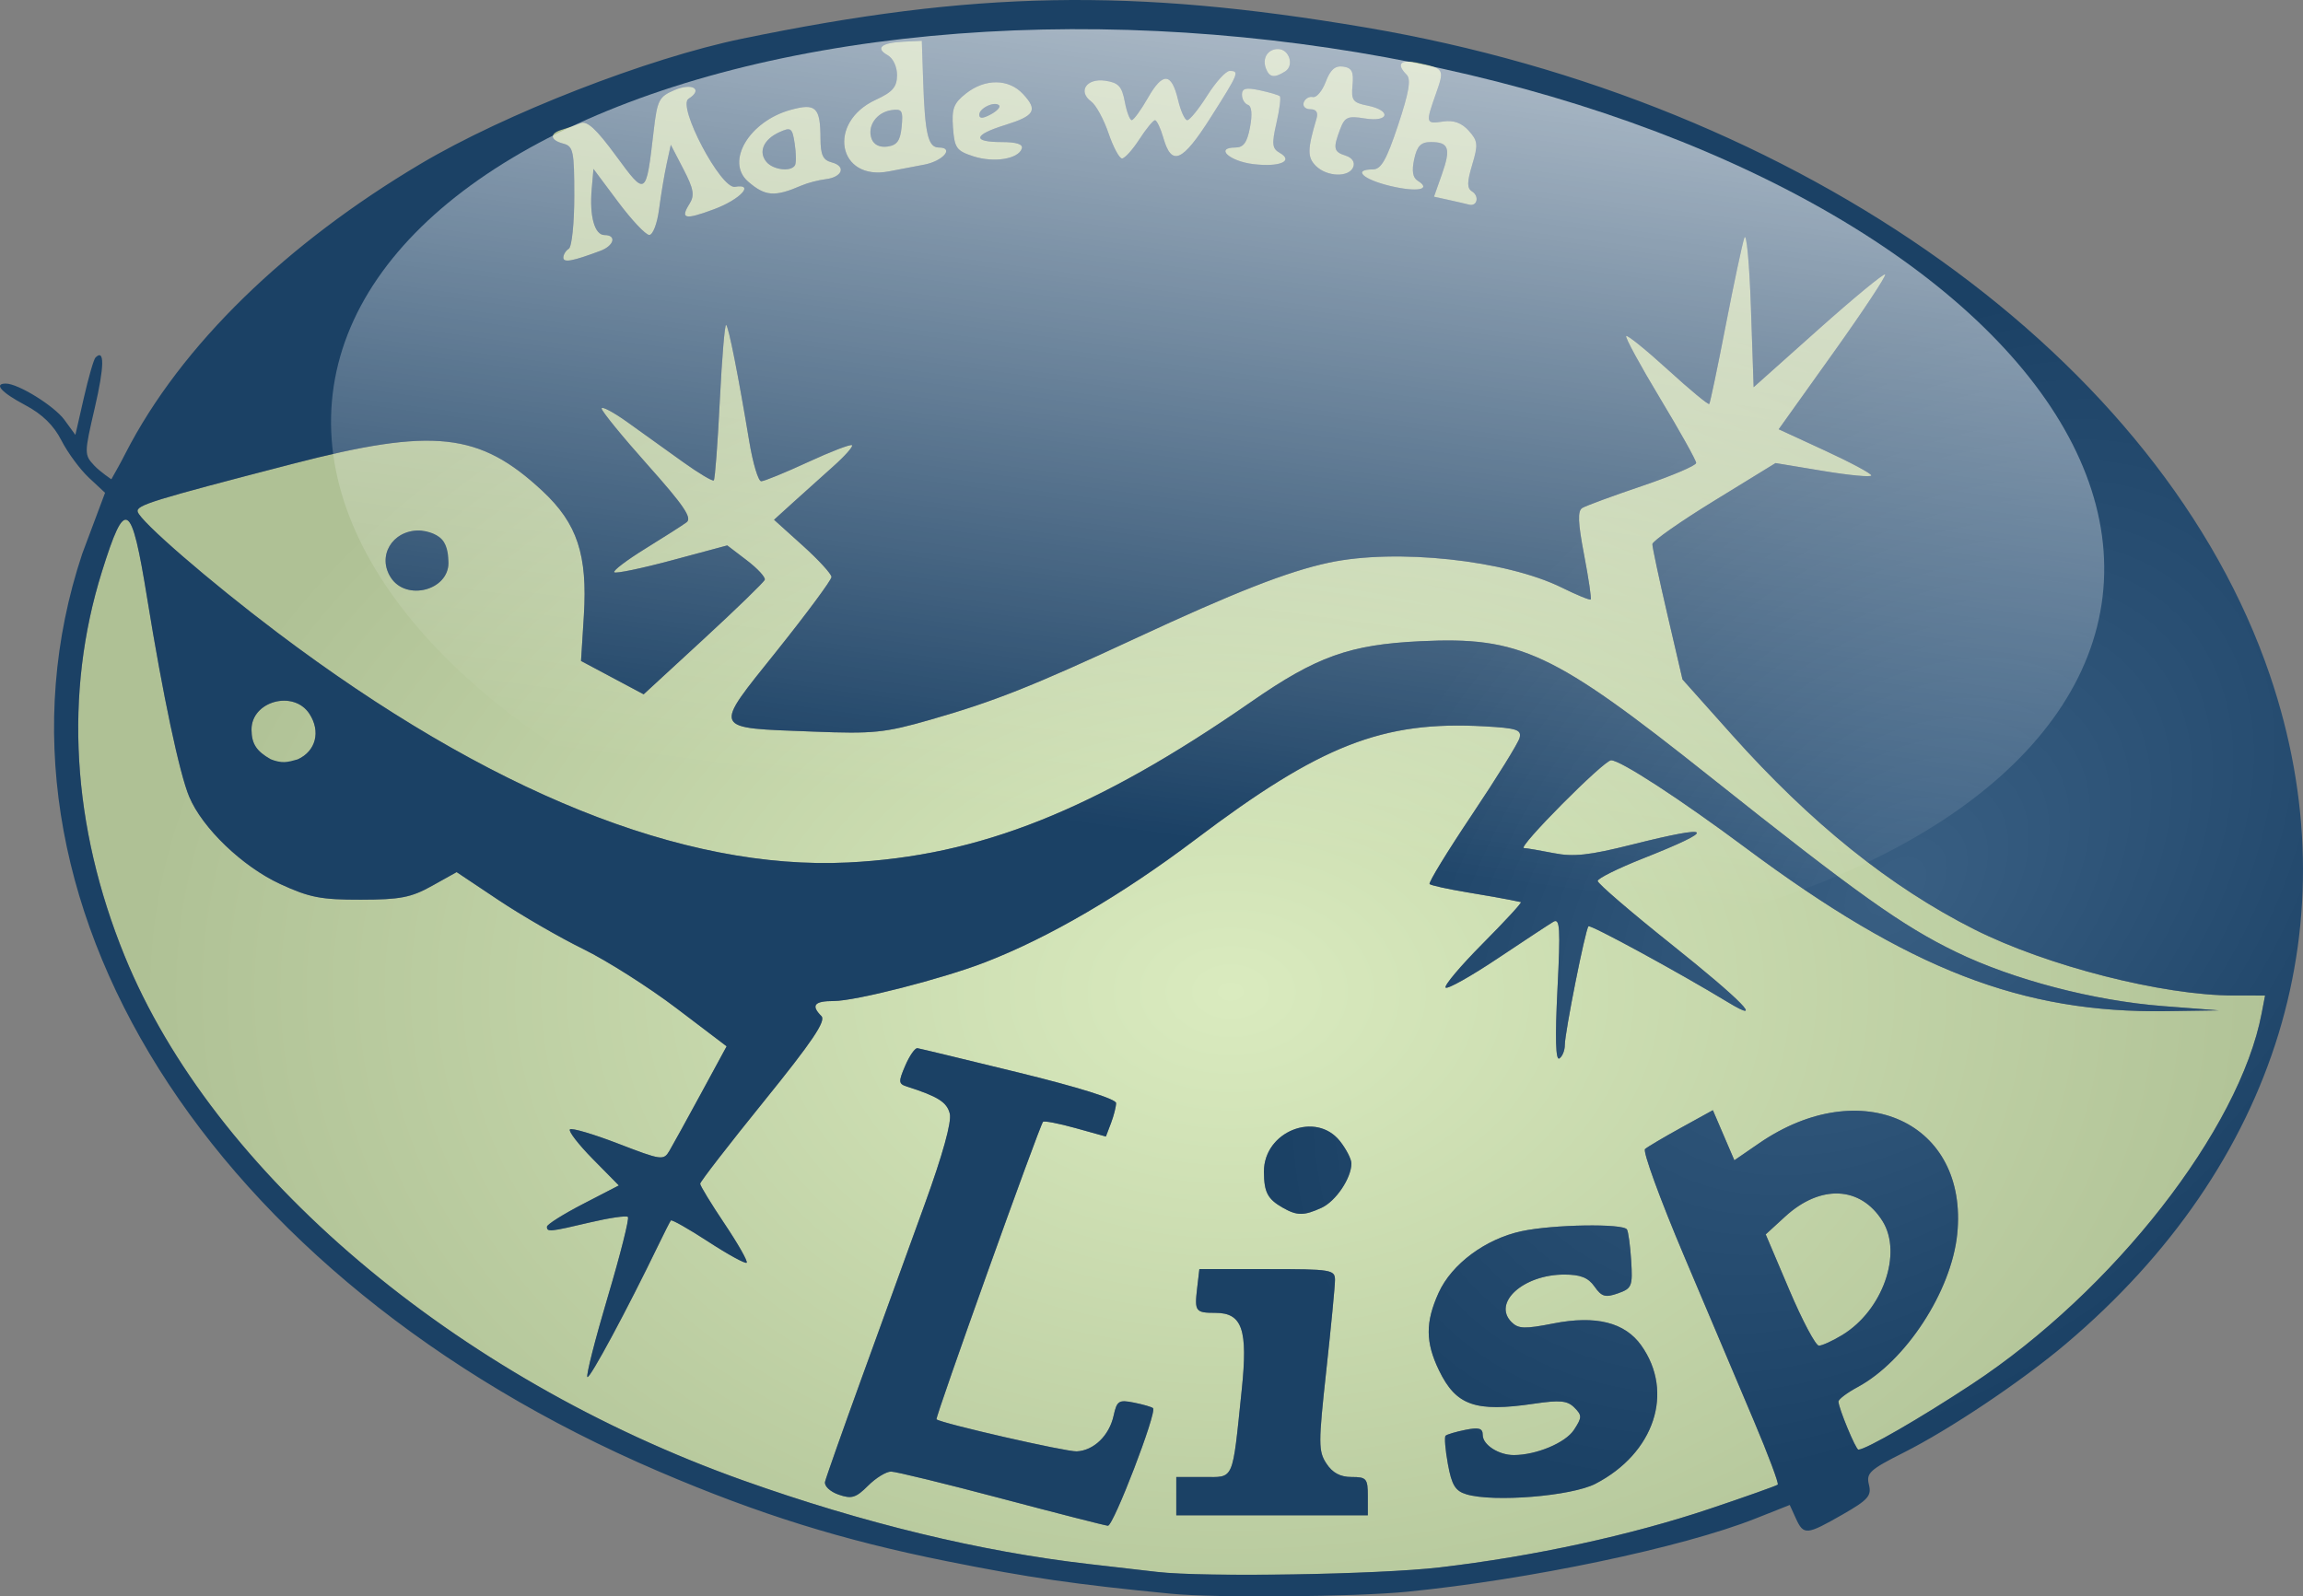 <?xml version="1.0" encoding="UTF-8" standalone="no"?>
<svg
   xmlns:dc="http://purl.org/dc/elements/1.1/"
   xmlns:cc="http://creativecommons.org/ns#"
   xmlns:rdf="http://www.w3.org/1999/02/22-rdf-syntax-ns#"
   xmlns:svg="http://www.w3.org/2000/svg"
   xmlns="http://www.w3.org/2000/svg"
   xmlns:xlink="http://www.w3.org/1999/xlink"
   xmlns:sodipodi="http://sodipodi.sourceforge.net/DTD/sodipodi-0.dtd"
   xmlns:inkscape="http://www.inkscape.org/namespaces/inkscape"
   viewBox="0 0 393.002 272.5"
   height="272.5"
   width="393.002"
   version="1.1"
   id="svg3504"
   sodipodi:docname="made-with-lisp.svg"
   inkscape:version="0.92.2 5c3e80d, 2017-08-06">
  <rect x="0" y="0" width="393.002" height="272.5" fill="#808080" stroke="none"/>
  <title
     id="title826">made-with-lisp</title>
  <sodipodi:namedview
     pagecolor="#ffffff"
     bordercolor="#666666"
     borderopacity="1"
     objecttolerance="10"
     gridtolerance="10"
     guidetolerance="10"
     inkscape:pageopacity="0"
     inkscape:pageshadow="2"
     inkscape:window-width="1366"
     inkscape:window-height="715"
     id="namedview6"
     showgrid="false"
     inkscape:snap-to-guides="true"
     inkscape:snap-page="true"
     inkscape:snap-smooth-nodes="true"
     inkscape:zoom="0.4298725"
     inkscape:cx="-797.71873"
     inkscape:cy="10.721872"
     inkscape:window-x="0"
     inkscape:window-y="28"
     inkscape:window-maximized="1"
     inkscape:current-layer="svg3504"
     fit-margin-top="0"
     fit-margin-left="0"
     fit-margin-right="0"
     fit-margin-bottom="0" />
  <defs
     id="defs3508">
    <linearGradient
       inkscape:collect="always"
       id="linearGradient1690">
      <stop
         style="stop-color:#395f83;stop-opacity:1"
         offset="0"
         id="stop1686" />
      <stop
         style="stop-color:#1b4165;stop-opacity:1"
         offset="1"
         id="stop1688" />
    </linearGradient>
    <linearGradient
       inkscape:collect="always"
       id="linearGradient1657">
      <stop
         style="stop-color:#daebbf;stop-opacity:1"
         offset="0"
         id="stop1653" />
      <stop
         style="stop-color:#afc195;stop-opacity:1"
         offset="1"
         id="stop1655" />
    </linearGradient>
    <linearGradient
       id="linearGradient1649"
       inkscape:collect="always">
      <stop
         id="stop1645"
         offset="0"
         style="stop-color:#ffffff;stop-opacity:0.721" />
      <stop
         id="stop1647"
         offset="1"
         style="stop-color:#ffffff;stop-opacity:0;" />
    </linearGradient>
    <linearGradient
       inkscape:collect="always"
       xlink:href="#linearGradient1649"
       id="linearGradient870"
       x1="250.476"
       y1="246.205"
       x2="247.186"
       y2="406.729"
       gradientUnits="userSpaceOnUse"
       gradientTransform="translate(-27.641,-287.545)" />
    <radialGradient
       inkscape:collect="always"
       xlink:href="#linearGradient1657"
       id="radialGradient1661"
       cx="203.407"
       cy="503.914"
       fx="203.407"
       fy="503.914"
       r="186.589"
       gradientTransform="matrix(1,0,0,0.702,6.612,-184.476)"
       gradientUnits="userSpaceOnUse" />
    <radialGradient
       inkscape:collect="always"
       xlink:href="#linearGradient1690"
       id="radialGradient1694"
       cx="412.08"
       cy="128.794"
       fx="412.08"
       fy="128.794"
       r="196.501"
       gradientTransform="matrix(0.453,-0.421,0.281,0.303,100.657,285.83)"
       gradientUnits="userSpaceOnUse" />
  </defs>
  <path
     sodipodi:nodetypes="ccsccscsccsccsccsssccscccscccscscccscsccscsssccccccsccccscssccsscccsscsscccccscccssscscccccccccssscssccsscscsscccsccccssscccccscccccccsccccccsccsscccccscscccccsccsscsccssssscccsccccccsscssssssccccscscsssssscscscccsccsccscsssscsscccscscccccsccccsccccccsssscscscscccccccccssscccsccsccccscccccccccsscscccccccccsccccccccccsccccccsccccssccccccccccscccsccsccscssccscscsccccccssscsscccccssscc"
     inkscape:connector-curvature="0"
     id="path837"
     d="m 157.306,6.97 -3.103,0.144 c -3.806,0.178 -4.892,1.095 -2.728,2.306 0.932,0.522 1.617,1.986 1.603,3.431 -0.019,2.008 -0.759,2.861 -3.634,4.185 -8.357,3.849 -6.496,13.916 2.258,12.215 1.541,-0.3 4.237,-0.816 5.993,-1.145 3.223,-0.605 5.212,-2.926 2.507,-2.926 -1.816,0 -2.36,-2.29 -2.661,-11.205 z m 60.785,1.4 c -1.756,0 -2.732,1.57 -2.063,3.314 0.595,1.551 1.426,1.676 3.283,0.501 1.587,-1.005 0.688,-3.814 -1.22,-3.814 z m 22.086,2.144 c -1.436,0.037 -1.531,0.845 -0.12,2.256 0.762,0.762 0.368,3.05 -1.477,8.591 -1.981,5.949 -2.896,7.553 -4.307,7.553 -3.491,0 -1.724,1.699 2.929,2.815 4.628,1.11 7.178,0.636 4.726,-0.88 -0.849,-0.525 -1.039,-1.689 -0.6,-3.686 0.497,-2.264 1.135,-2.918 2.845,-2.918 3.072,0 3.444,1.084 1.887,5.498 l -1.35,3.828 2.523,0.555 c 1.388,0.305 2.946,0.666 3.459,0.801 1.394,0.366 1.799,-1.452 0.503,-2.254 -0.875,-0.541 -0.866,-1.553 0.034,-4.56 1.033,-3.448 0.967,-4.073 -0.604,-5.808 -1.211,-1.338 -2.568,-1.826 -4.349,-1.565 -3,0.44 -3.031,0.322 -1.238,-4.759 1.48,-4.194 1.42,-4.298 -2.985,-5.243 -0.771,-0.165 -1.398,-0.237 -1.877,-0.225 z m -11.465,0.825 c -1.081,0.034 -1.792,0.808 -2.477,2.622 -0.594,1.574 -1.585,2.746 -2.203,2.604 -0.617,-0.142 -1.315,0.268 -1.55,0.91 -0.235,0.642 0.265,1.167 1.113,1.167 1.031,0 1.38,0.541 1.056,1.633 -1.557,5.241 -1.574,6.571 -0.107,8.038 1.897,1.897 5.69,2.006 6.39,0.182 0.314,-0.819 -0.2,-1.582 -1.301,-1.931 -2.064,-0.655 -2.183,-1.242 -0.928,-4.542 0.784,-2.061 1.29,-2.278 4.201,-1.806 4.16,0.675 4.596,-1.365 0.468,-2.191 -2.523,-0.505 -2.815,-0.899 -2.57,-3.48 0.22,-2.318 -0.105,-2.965 -1.605,-3.18 -0.17,-0.024 -0.332,-0.033 -0.486,-0.028 z m -18.876,0.768 c -0.642,9.3e-4 -2.363,1.891 -3.822,4.201 -1.46,2.31 -2.993,4.201 -3.409,4.201 -0.415,0 -1.12,-1.542 -1.567,-3.429 -1.116,-4.721 -2.604,-4.829 -5.15,-0.371 -1.189,2.082 -2.432,3.79 -2.76,3.794 -0.328,0.004 -0.863,-1.418 -1.19,-3.16 -0.49,-2.609 -1.075,-3.237 -3.336,-3.569 -3.192,-0.469 -4.737,1.836 -2.383,3.557 0.807,0.59 2.131,3.018 2.941,5.395 0.81,2.377 1.85,4.321 2.31,4.321 0.461,0 1.786,-1.465 2.947,-3.257 1.16,-1.791 2.364,-3.263 2.675,-3.269 0.311,-0.006 0.957,1.352 1.435,3.018 1.408,4.911 3.229,4.131 8.04,-3.441 4.836,-7.612 4.993,-7.994 3.269,-7.991 z m -39.822,1.94 c -1.714,-0.015 -3.532,0.617 -5.162,1.899 -2.117,1.665 -2.465,2.578 -2.227,5.837 0.254,3.485 0.597,3.965 3.496,4.902 3.489,1.128 7.65,0.46 8.244,-1.323 0.248,-0.744 -0.898,-1.117 -3.441,-1.117 -5.062,0 -4.83,-1.223 0.551,-2.894 5.131,-1.593 5.676,-2.534 3.083,-5.318 -1.218,-1.307 -2.829,-1.971 -4.544,-1.986 z m -52.865,0.78 c -0.56,0.044 -1.244,0.211 -2,0.531 -2.706,1.145 -2.986,1.687 -3.603,7.004 -1.302,11.219 -1.296,11.215 -6.439,4.211 -3.368,-4.586 -4.923,-6.014 -6.052,-5.547 -0.835,0.346 -2.255,0.84 -3.153,1.098 -2.184,0.628 -2.071,1.789 0.233,2.391 1.694,0.443 1.869,1.274 1.869,8.925 0,4.64 -0.421,8.697 -0.934,9.015 -0.514,0.317 -0.934,1 -0.934,1.518 0,0.907 1.557,0.623 6.305,-1.153 2.359,-0.882 2.841,-2.7 0.717,-2.7 -1.689,0 -2.584,-3.208 -2.185,-7.837 l 0.3,-3.457 4.201,5.628 c 2.311,3.095 4.703,5.635 5.314,5.646 0.625,0.011 1.361,-1.917 1.686,-4.416 0.318,-2.44 0.897,-5.906 1.287,-7.703 l 0.711,-3.269 2.148,4.151 c 1.76,3.398 1.95,4.473 1.042,5.928 -1.626,2.603 -0.817,2.781 4.185,0.924 4.449,-1.652 7.033,-4.422 3.571,-3.828 -2.406,0.412 -9.894,-13.792 -7.922,-15.028 1.906,-1.194 1.335,-2.164 -0.347,-2.033 z m 95.824,0.308 c -0.774,0.021 -1.038,0.342 -1.038,1.021 0,0.768 0.457,1.549 1.015,1.735 0.649,0.216 0.78,1.592 0.363,3.814 -0.491,2.616 -1.107,3.474 -2.493,3.474 -3.568,0 -1.045,2.339 3.056,2.833 4.507,0.543 6.983,-0.524 4.487,-1.933 -1.28,-0.723 -1.362,-1.497 -0.543,-5.077 0.532,-2.323 0.79,-4.387 0.576,-4.584 -0.215,-0.198 -1.756,-0.652 -3.425,-1.009 -0.886,-0.19 -1.534,-0.286 -1.998,-0.274 z m -43.328,2.614 c 0.354,-0.025 0.661,0.043 0.853,0.235 0.279,0.279 -0.37,0.975 -1.441,1.548 -1.351,0.723 -1.948,0.737 -1.948,0.047 0,-0.849 1.474,-1.755 2.535,-1.83 z m -32.114,0.515 c -0.677,0.015 -1.533,0.192 -2.608,0.488 -7.076,1.954 -11.166,8.836 -7.27,12.231 2.916,2.54 4.552,2.663 9.106,0.687 1.027,-0.446 2.886,-0.932 4.13,-1.082 2.872,-0.346 3.551,-2.212 1.044,-2.868 -1.498,-0.392 -1.908,-1.266 -1.919,-4.088 -0.016,-3.999 -0.451,-5.413 -2.483,-5.369 z m 15.176,0.468 c 1.262,-0.082 1.39,0.466 1.159,2.872 -0.23,2.403 -0.774,3.176 -2.402,3.407 -1.321,0.188 -2.334,-0.293 -2.718,-1.293 -0.823,-2.143 0.809,-4.538 3.348,-4.915 0.229,-0.034 0.432,-0.059 0.612,-0.071 z m -18.118,3.338 c 0.59,0.063 0.769,0.764 1.03,2.473 0.249,1.634 0.266,3.287 0.041,3.672 -0.678,1.156 -3.733,0.791 -4.872,-0.582 -1.418,-1.708 -0.496,-3.841 2.191,-5.065 0.754,-0.344 1.257,-0.536 1.611,-0.499 z m 163.154,18.4 c -0.023,0.016 -0.047,0.053 -0.069,0.118 -0.355,1.027 -1.786,7.752 -3.18,14.943 -1.393,7.191 -2.659,13.232 -2.813,13.423 -0.154,0.191 -3.32,-2.428 -7.035,-5.819 -3.715,-3.39 -6.929,-5.989 -7.142,-5.776 -0.213,0.213 2.387,4.993 5.778,10.622 3.391,5.629 6.167,10.596 6.167,11.039 0,0.444 -4.131,2.205 -9.179,3.913 -5.048,1.709 -9.666,3.409 -10.263,3.778 -0.814,0.503 -0.735,2.498 0.318,8.003 0.772,4.033 1.278,7.457 1.125,7.61 -0.154,0.153 -2.365,-0.751 -4.915,-2.012 -9.537,-4.718 -28.312,-6.727 -39.803,-4.26 -7.012,1.505 -16.053,5.047 -33.006,12.932 -17.519,8.148 -24.047,10.739 -34.942,13.864 -7.815,2.242 -9.721,2.435 -20.001,2.033 -17.535,-0.687 -17.227,-0.005 -6.21,-13.797 5.123,-6.413 9.316,-12.08 9.319,-12.594 0.002,-0.514 -2.204,-2.923 -4.9,-5.352 l -4.902,-4.416 3.269,-2.969 c 1.798,-1.633 4.882,-4.405 6.854,-6.161 1.972,-1.756 3.403,-3.374 3.182,-3.595 -0.221,-0.221 -3.593,1.072 -7.493,2.874 -3.9,1.802 -7.5,3.277 -8.001,3.277 -0.501,0 -1.418,-3.047 -2.037,-6.771 -1.885,-11.339 -3.495,-19.471 -3.942,-19.918 -0.233,-0.233 -0.72,5.558 -1.082,12.871 -0.362,7.313 -0.825,13.465 -1.03,13.67 -0.204,0.204 -2.599,-1.226 -5.32,-3.18 -2.721,-1.953 -6.942,-4.981 -9.381,-6.729 -2.44,-1.747 -4.436,-2.808 -4.436,-2.357 0,0.451 3.544,4.793 7.876,9.651 6.152,6.899 7.6,9.037 6.617,9.766 -0.692,0.514 -3.859,2.537 -7.037,4.497 -3.177,1.96 -5.565,3.776 -5.306,4.035 0.259,0.259 4.704,-0.667 9.878,-2.057 l 9.408,-2.527 3.34,2.548 c 1.837,1.401 3.212,2.893 3.056,3.318 -0.156,0.424 -4.868,4.997 -10.474,10.162 l -10.192,9.389 -5.344,-2.847 -5.342,-2.847 0.482,-7.722 c 0.648,-10.394 -1.125,-15.75 -7.049,-21.278 -10.748,-10.031 -18.593,-10.884 -42.677,-4.639 -23.984,6.219 -26.688,7.054 -26.411,8.159 0.409,1.632 12.273,11.906 23.807,20.615 36.068,27.234 69.306,40.634 97.393,39.266 22.484,-1.095 42.218,-8.965 68.876,-27.469 11.083,-7.693 16.752,-9.722 28.781,-10.302 17.059,-0.821 22.646,1.791 49.43,23.104 25.17,20.029 32.843,25.496 42.025,29.946 9.762,4.731 23.512,8.325 35.335,9.235 l 9.491,0.73 -8.871,0.132 c -24.707,0.367 -43.97,-7.099 -71.821,-27.84 -11.254,-8.381 -21.391,-14.983 -23.009,-14.983 -1.236,0 -16.065,14.93 -14.882,14.983 0.502,0.022 2.804,0.413 5.115,0.869 3.35,0.662 6.037,0.37 13.244,-1.441 14.192,-3.566 14.855,-2.756 1.931,2.359 -4.237,1.677 -7.705,3.401 -7.705,3.828 0,0.428 5.674,5.306 12.608,10.841 12.022,9.596 16.115,13.798 9.572,9.829 -8.406,-5.1 -23.408,-13.268 -23.746,-12.93 -0.529,0.529 -4.035,18.13 -4.035,20.258 0,0.947 -0.423,1.983 -0.94,2.302 -0.625,0.386 -0.732,-3.558 -0.316,-11.767 0.531,-10.497 0.426,-12.231 -0.695,-11.566 -0.725,0.43 -5.03,3.264 -9.568,6.297 -4.538,3.032 -8.508,5.257 -8.822,4.943 -0.314,-0.314 2.548,-3.712 6.36,-7.549 3.812,-3.837 6.731,-7.009 6.487,-7.049 -0.244,-0.039 -1.074,-0.21 -1.844,-0.379 -0.77,-0.169 -4.085,-0.753 -7.363,-1.297 -3.278,-0.544 -6.147,-1.177 -6.376,-1.406 -0.229,-0.229 3.038,-5.572 7.259,-11.874 4.222,-6.302 7.866,-12.186 8.099,-13.074 0.364,-1.391 -0.464,-1.664 -5.968,-1.972 -17.397,-0.974 -27.969,3.163 -49.349,19.31 -12.564,9.489 -25.066,16.786 -35.955,20.988 -7.31,2.821 -22.052,6.587 -25.785,6.587 -3.305,0 -3.912,0.75 -2.085,2.576 0.819,0.819 -1.558,4.345 -9.805,14.539 -5.988,7.402 -10.887,13.737 -10.887,14.077 0,0.341 1.879,3.419 4.175,6.842 2.296,3.423 3.99,6.409 3.764,6.635 -0.227,0.227 -3.169,-1.384 -6.538,-3.579 -3.369,-2.195 -6.25,-3.828 -6.402,-3.63 -0.152,0.199 -1.089,2.043 -2.081,4.098 -5.377,11.133 -11.767,23.019 -12.162,22.624 -0.249,-0.249 1.312,-6.393 3.47,-13.652 2.158,-7.259 3.709,-13.412 3.447,-13.674 -0.262,-0.262 -3.162,0.156 -6.447,0.93 -6.913,1.63 -7.374,1.676 -7.369,0.736 0.002,-0.385 2.762,-2.127 6.135,-3.871 l 6.131,-3.172 -4.444,-4.511 c -2.444,-2.482 -4.2,-4.755 -3.903,-5.052 0.297,-0.297 4.007,0.798 8.244,2.432 7.391,2.85 7.748,2.899 8.739,1.218 0.568,-0.964 2.995,-5.371 5.395,-9.793 l 4.363,-8.04 -8.561,-6.499 c -4.709,-3.575 -11.859,-8.117 -15.889,-10.093 -4.03,-1.976 -10.543,-5.742 -14.474,-8.368 l -7.148,-4.775 -4.203,2.347 c -3.559,1.987 -5.418,2.348 -12.14,2.361 -6.796,0.013 -8.777,-0.371 -13.761,-2.673 -6.443,-2.976 -13.302,-9.558 -15.54,-14.916 -1.667,-3.989 -4.489,-17.325 -7.158,-33.815 -2.714,-16.768 -3.733,-17.37 -7.734,-4.574 -6.488,20.75 -5.144,43.427 3.885,65.591 15.07,36.991 56.321,71.977 105.546,89.515 20.505,7.305 40.531,12.151 58.968,14.27 4.88,0.561 10.133,1.168 11.674,1.348 7.987,0.931 37.723,0.454 48.208,-0.772 15.965,-1.868 32.643,-5.489 46.115,-10.014 6.164,-2.07 11.376,-3.922 11.584,-4.114 0.208,-0.192 -1.622,-5.081 -4.067,-10.865 -2.445,-5.784 -7.801,-18.443 -11.903,-28.13 -4.102,-9.687 -7.106,-17.918 -6.674,-18.293 0.432,-0.374 3.213,-2.018 6.179,-3.654 l 5.395,-2.975 1.832,4.276 1.834,4.276 4.203,-2.892 c 17.448,-12.004 35.797,-3.578 33.825,15.532 -1.003,9.72 -8.772,21.647 -16.975,26.065 -1.809,0.974 -3.287,2.088 -3.287,2.475 0,1.082 2.952,8.212 3.401,8.212 1.264,0 10.559,-5.365 19.397,-11.193 24.134,-15.915 45.628,-43.44 49.418,-63.284 l 0.58,-3.036 -5.346,-0.002 c -12.126,-0.006 -31.93,-5.06 -44.293,-11.301 -14.317,-7.227 -27.853,-18.101 -41.354,-33.221 l -8.419,-9.428 -2.578,-11.08 c -1.418,-6.094 -2.573,-11.5 -2.566,-12.014 0.007,-0.514 4.74,-3.838 10.516,-7.387 l 10.502,-6.453 8.171,1.354 c 4.494,0.744 8.171,1.085 8.171,0.758 0,-0.327 -3.556,-2.233 -7.902,-4.238 l -7.902,-3.646 9.29,-13.009 c 5.109,-7.156 9.104,-13.195 8.879,-13.421 -0.225,-0.225 -5.367,4.013 -11.426,9.42 l -11.017,9.831 -0.466,-13.688 c -0.241,-7.057 -0.697,-12.172 -1.046,-11.937 z M 71.465,90.552 c 1.92,0 5.059,3.436 5.059,5.537 0,4.688 -7.181,6.538 -9.809,2.527 -2.401,-3.665 0.191,-8.064 4.75,-8.064 z m -22.992,29.05 c -2.768,0.003 -5.575,1.916 -5.553,4.949 0.018,2.408 0.83,3.668 3.253,5.042 2.314,1.312 1.823,1.31 4.649,0.022 3.091,-1.408 3.942,-4.774 1.97,-7.784 -1.012,-1.545 -2.658,-2.231 -4.319,-2.229 z m 108.086,59.316 c 0.411,0.063 8.207,1.943 17.324,4.177 10.145,2.485 16.576,4.501 16.576,5.194 0,0.623 -0.391,2.162 -0.869,3.421 l -0.871,2.288 -5.2,-1.447 c -2.861,-0.796 -5.349,-1.273 -5.529,-1.06 -0.644,0.763 -18.463,50.545 -18.175,50.778 0.872,0.703 22.104,5.555 23.929,5.468 2.91,-0.139 5.546,-2.688 6.293,-6.09 0.56,-2.55 0.874,-2.752 3.486,-2.229 1.579,0.316 3.04,0.744 3.245,0.948 0.7,0.7 -6.771,20.151 -7.707,20.068 -0.514,-0.045 -8.709,-2.141 -18.212,-4.657 -9.502,-2.516 -17.954,-4.58 -18.783,-4.586 -0.829,-0.006 -2.598,1.08 -3.932,2.414 -2.073,2.073 -2.803,2.294 -5.03,1.518 -1.453,-0.506 -2.475,-1.475 -2.31,-2.191 0.162,-0.706 2.961,-8.639 6.22,-17.628 3.259,-8.989 8.106,-22.35 10.77,-29.693 3.103,-8.554 4.646,-14.13 4.297,-15.524 -0.492,-1.961 -2.013,-2.922 -7.312,-4.619 -1.453,-0.465 -1.479,-0.807 -0.28,-3.589 0.729,-1.691 1.662,-3.024 2.073,-2.961 z m 67.277,13.39 c 1.803,0.085 3.557,0.863 4.844,2.499 1.065,1.353 1.935,3.055 1.935,3.782 0,2.51 -2.669,6.472 -5.109,7.584 -2.995,1.365 -4.157,1.365 -6.564,0 -2.629,-1.491 -3.236,-2.646 -3.253,-6.165 -0.022,-4.724 4.18,-7.886 8.147,-7.699 z m 89.969,11.422 c -2.93,-0.138 -6.146,1.161 -9.158,3.922 l -3.332,3.052 4.035,9.499 c 2.22,5.224 4.49,9.497 5.042,9.495 0.553,-0.002 2.354,-0.827 4.003,-1.832 6.88,-4.195 10.304,-13.907 6.852,-19.43 -1.87,-2.991 -4.512,-4.568 -7.442,-4.706 z m -43.391,5.454 c 3.743,-0.061 6.898,0.153 7.223,0.679 0.241,0.389 0.566,2.801 0.724,5.358 0.267,4.335 0.113,4.713 -2.266,5.549 -2.15,0.756 -2.778,0.573 -3.99,-1.157 -1.073,-1.532 -2.383,-2.053 -5.166,-2.053 -6.965,0 -12.299,4.812 -8.996,8.115 1.161,1.161 2.246,1.196 7.152,0.231 7.234,-1.423 12.18,-0.189 14.977,3.739 5.692,7.993 2.247,18.418 -7.809,23.625 -4.08,2.113 -17.379,3.198 -22.034,1.798 -1.882,-0.566 -2.491,-1.563 -3.145,-5.144 -0.446,-2.442 -0.625,-4.624 -0.399,-4.85 0.226,-0.226 1.747,-0.679 3.378,-1.005 2.338,-0.468 2.967,-0.278 2.967,0.892 0,1.664 2.732,3.421 5.308,3.413 3.846,-0.012 8.807,-2.093 10.253,-4.301 1.394,-2.128 1.401,-2.478 0.073,-3.806 -1.197,-1.197 -2.452,-1.316 -6.913,-0.657 -9.979,1.474 -13.277,0.315 -16.183,-5.687 -2.33,-4.813 -2.346,-8.237 -0.061,-13.271 2.222,-4.894 7.995,-9.176 14.152,-10.496 2.681,-0.575 7.013,-0.912 10.755,-0.973 z m -65.743,7.442 h 11.57 c 10.939,0 11.572,0.101 11.572,1.863 0,1.025 -0.668,7.978 -1.484,15.449 -1.362,12.472 -1.359,13.773 0.022,15.881 1.04,1.588 2.362,2.296 4.284,2.296 2.555,0 2.781,0.263 2.781,3.267 v 3.269 H 217.074 200.731 v -3.269 -3.267 h 4.627 c 5.326,0 4.892,0.988 6.544,-14.91 1.068,-10.273 0.097,-13.106 -4.499,-13.106 -3.392,0 -3.576,-0.246 -3.117,-4.175 z"
     style="color:#000000;clip-rule:nonzero;display:inline;overflow:visible;visibility:visible;opacity:1;isolation:auto;mix-blend-mode:normal;color-interpolation:sRGB;color-interpolation-filters:linearRGB;solid-color:#000000;solid-opacity:1;fill:url(#radialGradient1661);fill-opacity:1;fill-rule:evenodd;stroke:none;stroke-width:1.038;stroke-linecap:square;stroke-linejoin:miter;stroke-miterlimit:4;stroke-dasharray:none;stroke-dashoffset:0;stroke-opacity:1;paint-order:fill markers stroke;color-rendering:auto;image-rendering:auto;shape-rendering:auto;text-rendering:auto;enable-background:accumulate" />
  <path
     sodipodi:nodetypes="cssccsscsccscscccsssscscsccsscccscsscsccccccssscccsccscsccsccscccsccssscsccscccscsccscccccscscccssccscscccscccccssssssssscsssccccssccsccscccccscscsscscsscccccsccscsccccccccsccccscsssscccccccscsccccccscccccccsccccccsssscssscsscccccccccscccscccccccscscscccccscccssscscccccsccsccccsscsccccccsscccsccsscscccccccscsccssccccccccccssccccccccsscccccccccscccccsccccccscccccccsccssccssscccccsccssccccccsscccsccscssss"
     style="fill:url(#radialGradient1694);fill-opacity:1;stroke-width:1.038"
     d="m 199.797,272.04 c -16.522,-1.619 -24.175,-2.73 -38.209,-5.547 -17.902,-3.593 -32.055,-8.003 -49.109,-15.303 C 35.553,218.266 -5.439,153.03 14.033,94.519 l 3.895,-10.4 -2.757,-2.575 c -1.516,-1.416 -3.625,-4.277 -4.686,-6.357 -1.323,-2.593 -3.27,-4.493 -6.196,-6.045 -4.055,-2.151 -5.418,-3.668 -3.296,-3.668 2.121,0 8.269,3.813 10.017,6.214 l 1.853,2.544 1.444,-6.329 c 0.794,-3.481 1.687,-6.572 1.984,-6.869 1.572,-1.572 1.529,1.49 -0.12,8.594 -1.808,7.785 -1.81,7.989 -0.089,9.836 0.966,1.037 2.918,2.344 2.918,2.344 0.891,-1.608 1.341,-2.333 2.383,-4.371 9.554,-18.674 27.705,-35.993 50.385,-49.467 14.38,-8.543 38.724,-18.026 54.822,-21.355 39.654,-8.201 66.521,-8.692 106.36,-1.944 74.611,12.638 136.114,56.699 154.422,110.629 14.139,41.649 1.337,83.531 -34.885,114.132 -7.543,6.372 -19.733,14.543 -27.635,18.522 -5.783,2.912 -6.419,3.499 -5.924,5.468 0.479,1.908 -0.133,2.598 -4.536,5.118 -6.13,3.507 -6.609,3.545 -7.938,0.63 l -1.04,-2.282 -5.881,2.332 c -12.427,4.928 -38.597,10.424 -59.444,12.484 -8.945,0.884 -32.683,1.082 -40.291,0.336 z m 45.874,-4.494 c 15.965,-1.868 32.642,-5.489 46.113,-10.014 6.164,-2.07 11.377,-3.922 11.585,-4.114 0.208,-0.192 -1.622,-5.082 -4.067,-10.866 -2.445,-5.784 -7.802,-18.442 -11.904,-28.129 -4.102,-9.687 -7.105,-17.918 -6.673,-18.292 0.432,-0.374 3.213,-2.019 6.179,-3.655 l 5.394,-2.975 1.833,4.276 1.833,4.276 4.203,-2.892 c 17.448,-12.004 35.797,-3.578 33.825,15.532 -1.003,9.72 -8.771,21.649 -16.974,26.066 -1.809,0.974 -3.288,2.087 -3.288,2.473 0,1.082 2.953,8.211 3.401,8.211 1.264,0 10.56,-5.364 19.399,-11.193 24.134,-15.915 45.627,-43.44 49.417,-63.285 l 0.58,-3.035 -5.346,-0.003 c -12.126,-0.006 -31.93,-5.059 -44.293,-11.3 -14.317,-7.227 -27.853,-18.101 -41.353,-33.221 l -8.419,-9.429 -2.578,-11.079 c -1.418,-6.094 -2.572,-11.5 -2.565,-12.013 0.007,-0.514 4.739,-3.838 10.516,-7.387 l 10.503,-6.453 8.171,1.353 c 4.494,0.744 8.171,1.086 8.171,0.759 0,-0.327 -3.556,-2.234 -7.902,-4.239 l -7.902,-3.645 9.288,-13.011 c 5.109,-7.156 9.104,-13.195 8.879,-13.42 -0.225,-0.225 -5.367,4.014 -11.426,9.421 l -11.016,9.831 -0.467,-13.687 c -0.257,-7.528 -0.758,-12.847 -1.113,-11.819 -0.355,1.027 -1.786,7.751 -3.18,14.942 -1.393,7.191 -2.66,13.231 -2.814,13.422 -0.154,0.191 -3.32,-2.427 -7.035,-5.817 -3.715,-3.39 -6.929,-5.99 -7.142,-5.777 -0.213,0.213 2.387,4.993 5.779,10.621 3.391,5.629 6.166,10.597 6.166,11.04 0,0.444 -4.13,2.205 -9.178,3.914 -5.048,1.709 -9.666,3.409 -10.263,3.777 -0.814,0.503 -0.735,2.498 0.318,8.003 0.772,4.033 1.277,7.458 1.124,7.611 -0.154,0.153 -2.365,-0.753 -4.915,-2.014 -9.537,-4.718 -28.311,-6.727 -39.802,-4.26 -7.012,1.505 -16.054,5.048 -33.007,12.934 -17.519,8.148 -24.047,10.738 -34.941,13.863 -7.815,2.242 -9.722,2.435 -20.002,2.033 -17.535,-0.687 -17.227,-0.004 -6.21,-13.797 5.123,-6.413 9.316,-12.081 9.318,-12.594 0.002,-0.514 -2.202,-2.922 -4.899,-5.351 l -4.903,-4.418 3.269,-2.969 c 1.798,-1.633 4.882,-4.406 6.854,-6.161 1.972,-1.756 3.404,-3.373 3.183,-3.594 -0.221,-0.221 -3.593,1.072 -7.493,2.874 -3.9,1.802 -7.501,3.276 -8.002,3.276 -0.501,0 -1.417,-3.047 -2.037,-6.771 -1.885,-11.339 -3.495,-19.472 -3.942,-19.919 -0.233,-0.233 -0.721,5.559 -1.083,12.873 -0.362,7.313 -0.825,13.464 -1.03,13.669 -0.204,0.204 -2.598,-1.227 -5.318,-3.18 -2.721,-1.953 -6.943,-4.981 -9.383,-6.728 -2.44,-1.747 -4.436,-2.808 -4.436,-2.357 0,0.451 3.544,4.794 7.876,9.652 6.152,6.899 7.6,9.037 6.617,9.766 -0.692,0.514 -3.858,2.538 -7.036,4.498 -3.177,1.96 -5.565,3.776 -5.306,4.035 0.259,0.259 4.704,-0.666 9.878,-2.057 l 9.407,-2.528 3.34,2.547 c 1.837,1.401 3.212,2.894 3.057,3.319 -0.156,0.424 -4.869,4.997 -10.474,10.161 l -10.192,9.389 -5.343,-2.848 -5.343,-2.848 0.482,-7.722 c 0.648,-10.394 -1.125,-15.748 -7.049,-21.276 -10.748,-10.031 -18.593,-10.884 -42.678,-4.639 -23.984,6.219 -26.688,7.054 -26.411,8.159 0.409,1.632 12.274,11.905 23.808,20.614 36.068,27.234 69.305,40.634 97.392,39.267 22.484,-1.095 42.219,-8.965 68.877,-27.469 11.083,-7.693 16.751,-9.722 28.78,-10.301 17.059,-0.821 22.646,1.79 49.43,23.103 25.17,20.029 32.843,25.496 42.025,29.946 9.762,4.731 23.513,8.325 35.335,9.235 l 9.491,0.731 -8.872,0.132 c -24.707,0.367 -43.969,-7.101 -71.82,-27.841 -11.254,-8.381 -21.393,-14.983 -23.01,-14.983 -1.236,0 -16.063,14.93 -14.88,14.983 0.502,0.022 2.803,0.414 5.114,0.871 3.35,0.662 6.036,0.369 13.244,-1.441 14.192,-3.566 14.855,-2.756 1.932,2.36 -4.237,1.677 -7.705,3.399 -7.705,3.827 0,0.428 5.673,5.306 12.607,10.84 12.022,9.596 16.115,13.8 9.572,9.83 -8.406,-5.1 -23.409,-13.269 -23.747,-12.931 -0.529,0.53 -4.036,18.13 -4.036,20.258 0,0.947 -0.423,1.984 -0.941,2.304 -0.625,0.386 -0.731,-3.559 -0.316,-11.767 0.531,-10.497 0.427,-12.231 -0.694,-11.566 -0.725,0.43 -5.031,3.264 -9.569,6.296 -4.538,3.032 -8.507,5.256 -8.821,4.942 -0.314,-0.314 2.547,-3.711 6.359,-7.548 3.812,-3.837 6.731,-7.009 6.487,-7.048 -0.244,-0.039 -1.074,-0.21 -1.844,-0.379 -0.77,-0.169 -4.083,-0.753 -7.361,-1.297 -3.278,-0.544 -6.148,-1.177 -6.377,-1.406 -0.229,-0.229 3.038,-5.573 7.259,-11.874 4.222,-6.302 7.866,-12.185 8.099,-13.073 0.364,-1.391 -0.464,-1.665 -5.968,-1.973 -17.397,-0.974 -27.969,3.163 -49.349,19.309 -12.564,9.489 -25.065,16.786 -35.954,20.989 -7.31,2.821 -22.051,6.587 -25.784,6.587 -3.305,0 -3.911,0.749 -2.085,2.575 0.819,0.819 -1.559,4.345 -9.806,14.539 -5.988,7.402 -10.887,13.737 -10.887,14.077 0,0.34 1.879,3.42 4.175,6.843 2.296,3.423 3.99,6.409 3.763,6.636 -0.227,0.227 -3.169,-1.384 -6.538,-3.579 -3.369,-2.195 -6.251,-3.829 -6.403,-3.63 -0.152,0.199 -1.089,2.042 -2.081,4.097 -5.377,11.133 -11.767,23.019 -12.162,22.623 -0.249,-0.249 1.313,-6.392 3.471,-13.651 2.158,-7.259 3.709,-13.412 3.447,-13.674 -0.262,-0.262 -3.164,0.157 -6.448,0.931 -6.913,1.63 -7.374,1.676 -7.369,0.735 0.002,-0.385 2.763,-2.127 6.135,-3.871 l 6.132,-3.171 -4.444,-4.512 c -2.444,-2.482 -4.201,-4.755 -3.904,-5.053 0.297,-0.297 4.008,0.797 8.245,2.431 7.391,2.85 7.747,2.9 8.738,1.219 0.568,-0.964 2.996,-5.37 5.396,-9.792 l 4.363,-8.04 -8.561,-6.501 c -4.709,-3.575 -11.858,-8.117 -15.888,-10.093 -4.03,-1.976 -10.543,-5.741 -14.475,-8.367 l -7.149,-4.775 -4.202,2.346 c -3.559,1.987 -5.419,2.349 -12.14,2.362 -6.796,0.013 -8.776,-0.371 -13.76,-2.673 -6.443,-2.976 -13.301,-9.559 -15.54,-14.917 -1.667,-3.989 -4.49,-17.325 -7.159,-33.815 -2.714,-16.768 -3.732,-17.37 -7.733,-4.575 -6.488,20.75 -5.146,43.428 3.884,65.592 15.07,36.991 56.321,71.976 105.547,89.514 20.505,7.305 40.531,12.152 58.967,14.271 4.88,0.561 10.133,1.167 11.674,1.346 7.987,0.931 37.723,0.455 48.209,-0.771 z m -74.825,-11.769 c -9.502,-2.516 -17.955,-4.579 -18.784,-4.586 -0.829,-0.006 -2.598,1.08 -3.932,2.414 -2.073,2.073 -2.803,2.293 -5.03,1.518 -1.453,-0.506 -2.475,-1.475 -2.31,-2.191 0.162,-0.706 2.962,-8.638 6.221,-17.627 3.259,-8.989 8.105,-22.35 10.769,-29.692 3.103,-8.554 4.647,-14.131 4.297,-15.524 -0.492,-1.961 -2.013,-2.921 -7.312,-4.618 -1.453,-0.465 -1.48,-0.807 -0.28,-3.59 0.729,-1.691 1.662,-3.024 2.073,-2.961 0.411,0.063 8.206,1.942 17.323,4.175 10.145,2.485 16.576,4.501 16.576,5.195 0,0.623 -0.392,2.163 -0.87,3.422 l -0.87,2.288 -5.202,-1.448 c -2.861,-0.796 -5.349,-1.273 -5.529,-1.06 -0.644,0.763 -18.462,50.545 -18.174,50.778 0.872,0.703 22.105,5.557 23.929,5.47 2.91,-0.139 5.545,-2.689 6.292,-6.091 0.56,-2.55 0.875,-2.751 3.487,-2.228 1.579,0.316 3.039,0.742 3.244,0.947 0.7,0.7 -6.771,20.151 -7.707,20.068 -0.514,-0.045 -8.708,-2.141 -18.211,-4.657 z m 29.884,-0.394 v -3.269 h 4.627 c 5.326,0 4.893,0.988 6.545,-14.91 1.068,-10.273 0.095,-13.106 -4.501,-13.106 -3.392,0 -3.575,-0.245 -3.116,-4.174 l 0.385,-3.297 h 11.571 c 10.939,0 11.571,0.102 11.571,1.863 0,1.025 -0.667,7.976 -1.483,15.448 -1.362,12.472 -1.36,13.773 0.022,15.881 1.04,1.588 2.362,2.296 4.285,2.296 2.555,0 2.78,0.265 2.78,3.269 v 3.269 h -16.343 -16.343 v -3.269 z m 49.497,-0.316 c -1.882,-0.566 -2.49,-1.561 -3.145,-5.142 -0.446,-2.442 -0.626,-4.625 -0.4,-4.851 0.226,-0.226 1.746,-0.678 3.378,-1.004 2.338,-0.468 2.967,-0.279 2.967,0.891 0,1.664 2.733,3.421 5.308,3.413 3.846,-0.012 8.807,-2.092 10.254,-4.3 1.394,-2.128 1.401,-2.479 0.073,-3.807 -1.197,-1.197 -2.453,-1.316 -6.915,-0.657 -9.979,1.474 -13.277,0.315 -16.182,-5.687 -2.33,-4.813 -2.346,-8.236 -0.06,-13.269 2.222,-4.894 7.995,-9.176 14.152,-10.497 5.362,-1.15 17.328,-1.345 17.978,-0.293 0.241,0.389 0.566,2.801 0.724,5.359 0.267,4.335 0.113,4.711 -2.266,5.548 -2.15,0.756 -2.778,0.574 -3.99,-1.156 -1.073,-1.532 -2.384,-2.053 -5.167,-2.053 -6.965,0 -12.3,4.811 -8.996,8.114 1.161,1.161 2.247,1.196 7.153,0.231 7.234,-1.423 12.181,-0.188 14.978,3.74 5.692,7.993 2.245,18.418 -7.81,23.625 -4.08,2.113 -17.378,3.197 -22.033,1.797 z M 218.941,206.172 c -2.629,-1.491 -3.238,-2.645 -3.254,-6.164 -0.032,-6.871 8.874,-10.437 12.992,-5.201 1.065,1.353 1.936,3.055 1.936,3.782 0,2.51 -2.67,6.472 -5.11,7.584 -2.995,1.365 -4.156,1.365 -6.563,-2.4e-4 z M 66.715,98.617 c -2.401,-3.665 0.189,-8.064 4.749,-8.064 0.984,0 2.942,0.393 3.979,1.555 0.988,1.106 1.081,2.957 1.081,3.982 0,4.688 -7.181,6.538 -9.809,2.527 z M 314.394,227.866 c 6.88,-4.195 10.306,-13.907 6.854,-19.43 -3.74,-5.983 -10.577,-6.306 -16.602,-0.784 l -3.331,3.053 4.036,9.498 c 2.22,5.224 4.488,9.496 5.041,9.494 0.553,-0.002 2.354,-0.826 4.003,-1.831 z M 50.821,129.616 c 3.091,-1.408 3.943,-4.774 1.971,-7.785 -2.699,-4.12 -9.908,-2.134 -9.873,2.72 0.018,2.408 0.832,3.669 3.254,5.043 2.004,0.764 2.84,0.523 4.648,0.022 z M 102.44,42.823 c 2.359,-0.882 2.842,-2.7 0.718,-2.7 -1.689,0 -2.584,-3.209 -2.184,-7.838 l 0.298,-3.457 4.202,5.628 c 2.311,3.095 4.702,5.637 5.313,5.648 0.625,0.011 1.362,-1.917 1.687,-4.416 0.318,-2.44 0.897,-5.907 1.287,-7.705 l 0.71,-3.269 2.15,4.15 c 1.76,3.398 1.949,4.473 1.04,5.928 -1.626,2.603 -0.816,2.782 4.186,0.925 4.449,-1.652 7.033,-4.422 3.571,-3.829 -2.406,0.412 -9.895,-13.792 -7.923,-15.027 2.542,-1.592 0.68,-2.784 -2.347,-1.502 -2.706,1.145 -2.985,1.688 -3.602,7.005 -1.302,11.219 -1.296,11.215 -6.439,4.211 -3.368,-4.586 -4.924,-6.013 -6.053,-5.546 -0.835,0.346 -2.254,0.84 -3.153,1.098 -2.184,0.628 -2.07,1.788 0.233,2.39 1.694,0.443 1.868,1.274 1.868,8.926 0,4.64 -0.42,8.697 -0.934,9.014 -0.514,0.317 -0.934,1.001 -0.934,1.519 0,0.907 1.555,0.623 6.304,-1.154 z m 148.758,-10.148 c -0.875,-0.541 -0.868,-1.552 0.033,-4.559 1.033,-3.448 0.968,-4.073 -0.603,-5.809 -1.211,-1.338 -2.568,-1.827 -4.35,-1.565 -3,0.44 -3.031,0.322 -1.238,-4.758 1.48,-4.194 1.42,-4.297 -2.985,-5.242 -3.082,-0.661 -3.878,0.148 -1.997,2.03 0.762,0.762 0.368,3.051 -1.478,8.592 -1.981,5.949 -2.896,7.554 -4.307,7.554 -3.491,0 -1.724,1.698 2.929,2.814 4.628,1.11 7.178,0.635 4.726,-0.88 -0.849,-0.525 -1.038,-1.687 -0.599,-3.685 0.497,-2.264 1.136,-2.918 2.846,-2.918 3.072,0 3.444,1.083 1.886,5.497 l -1.351,3.828 2.524,0.555 c 1.388,0.305 2.945,0.666 3.458,0.801 1.394,0.366 1.801,-1.452 0.504,-2.253 z m -114.438,-1.003 c 1.027,-0.446 2.885,-0.933 4.129,-1.083 2.872,-0.346 3.553,-2.212 1.045,-2.868 -1.498,-0.392 -1.909,-1.267 -1.92,-4.088 -0.021,-5.332 -0.789,-6.068 -5.09,-4.88 -7.076,1.954 -11.167,8.836 -7.27,12.231 2.916,2.54 4.551,2.663 9.105,0.688 z m -5.972,-4.038 c -1.418,-1.708 -0.495,-3.84 2.191,-5.064 2.012,-0.917 2.223,-0.758 2.639,1.975 0.249,1.634 0.267,3.286 0.042,3.671 -0.678,1.156 -3.732,0.791 -4.872,-0.582 z m 26.908,0.474 c 3.223,-0.605 5.212,-2.927 2.507,-2.927 -1.816,0 -2.36,-2.291 -2.661,-11.207 l -0.236,-7.004 -3.102,0.145 c -3.806,0.178 -4.89,1.095 -2.727,2.306 0.932,0.522 1.616,1.986 1.602,3.432 -0.019,2.008 -0.76,2.861 -3.634,4.184 -8.357,3.849 -6.497,13.915 2.257,12.214 1.541,-0.3 4.238,-0.814 5.994,-1.144 z m -8.948,-4.389 c -0.823,-2.143 0.809,-4.539 3.348,-4.915 1.831,-0.271 2.036,0.052 1.772,2.802 -0.23,2.403 -0.776,3.176 -2.404,3.408 -1.321,0.188 -2.333,-0.295 -2.717,-1.294 z m 82.187,4.779 c 0.314,-0.819 -0.2,-1.581 -1.301,-1.931 -2.064,-0.655 -2.184,-1.242 -0.929,-4.542 0.784,-2.061 1.291,-2.279 4.202,-1.806 4.16,0.675 4.595,-1.365 0.467,-2.19 -2.523,-0.505 -2.813,-0.898 -2.568,-3.479 0.22,-2.318 -0.106,-2.965 -1.606,-3.18 -1.364,-0.195 -2.18,0.519 -2.963,2.592 -0.594,1.574 -1.585,2.746 -2.203,2.604 -0.617,-0.142 -1.315,0.268 -1.551,0.91 -0.235,0.642 0.266,1.167 1.114,1.167 1.031,0 1.381,0.542 1.056,1.634 -1.557,5.241 -1.575,6.57 -0.108,8.037 1.897,1.897 5.691,2.006 6.39,0.182 z m -12.569,-2.418 c -1.28,-0.723 -1.363,-1.497 -0.543,-5.077 0.532,-2.323 0.791,-4.386 0.576,-4.583 -0.215,-0.198 -1.756,-0.652 -3.426,-1.009 -2.362,-0.506 -3.035,-0.34 -3.035,0.747 0,0.768 0.457,1.549 1.015,1.736 0.649,0.216 0.78,1.591 0.363,3.813 -0.491,2.616 -1.107,3.475 -2.494,3.475 -3.568,0 -1.046,2.338 3.056,2.832 4.507,0.543 6.984,-0.524 4.488,-1.933 z m -44,-0.716 c 0.248,-0.744 -0.898,-1.116 -3.441,-1.116 -5.062,0 -4.829,-1.225 0.553,-2.896 5.131,-1.593 5.676,-2.534 3.082,-5.318 -2.436,-2.615 -6.446,-2.65 -9.706,-0.085 -2.117,1.665 -2.465,2.578 -2.227,5.837 0.254,3.485 0.597,3.965 3.496,4.902 3.489,1.128 7.649,0.46 8.243,-1.323 z m -7.255,-5.782 c 0,-1.132 2.619,-2.365 3.389,-1.595 0.279,0.279 -0.37,0.976 -1.441,1.549 -1.351,0.723 -1.948,0.737 -1.948,0.046 z m 27.307,4.21 c 1.16,-1.791 2.364,-3.262 2.675,-3.269 0.311,-0.006 0.956,1.351 1.434,3.017 1.408,4.911 3.229,4.131 8.04,-3.441 4.836,-7.612 4.992,-7.994 3.269,-7.991 -0.642,9.1e-4 -2.362,1.892 -3.821,4.202 -1.46,2.31 -2.994,4.201 -3.409,4.201 -0.415,0 -1.12,-1.544 -1.567,-3.43 -1.116,-4.721 -2.604,-4.828 -5.15,-0.37 -1.189,2.082 -2.431,3.789 -2.759,3.793 -0.328,0.004 -0.864,-1.417 -1.19,-3.159 -0.49,-2.609 -1.076,-3.237 -3.337,-3.569 -3.192,-0.468 -4.735,1.835 -2.382,3.556 0.807,0.59 2.13,3.018 2.94,5.394 0.81,2.377 1.849,4.321 2.31,4.321 0.461,0 1.787,-1.466 2.947,-3.257 z m 24.893,-11.605 c 1.587,-1.005 0.689,-3.815 -1.219,-3.815 -1.756,0 -2.734,1.569 -2.064,3.313 0.595,1.551 1.426,1.678 3.283,0.502 z"
     id="path839"
     inkscape:connector-curvature="0" />
  <ellipse
     transform="matrix(0.994,0.114,-0.118,0.993,0,0)"
     ry="78.201"
     rx="151.926"
     cy="60.318"
     cx="216.202"
     id="ellipse862"
     style="color:#000000;clip-rule:nonzero;display:inline;overflow:visible;visibility:visible;opacity:1;isolation:auto;mix-blend-mode:normal;color-interpolation:sRGB;color-interpolation-filters:linearRGB;solid-color:#000000;solid-opacity:1;fill:url(#linearGradient870);fill-opacity:1;fill-rule:evenodd;stroke:none;stroke-width:1.34;stroke-linecap:square;stroke-linejoin:miter;stroke-miterlimit:4;stroke-dasharray:none;stroke-dashoffset:0;stroke-opacity:1;paint-order:fill markers stroke;color-rendering:auto;image-rendering:auto;shape-rendering:auto;text-rendering:auto;enable-background:accumulate" />
</svg>
